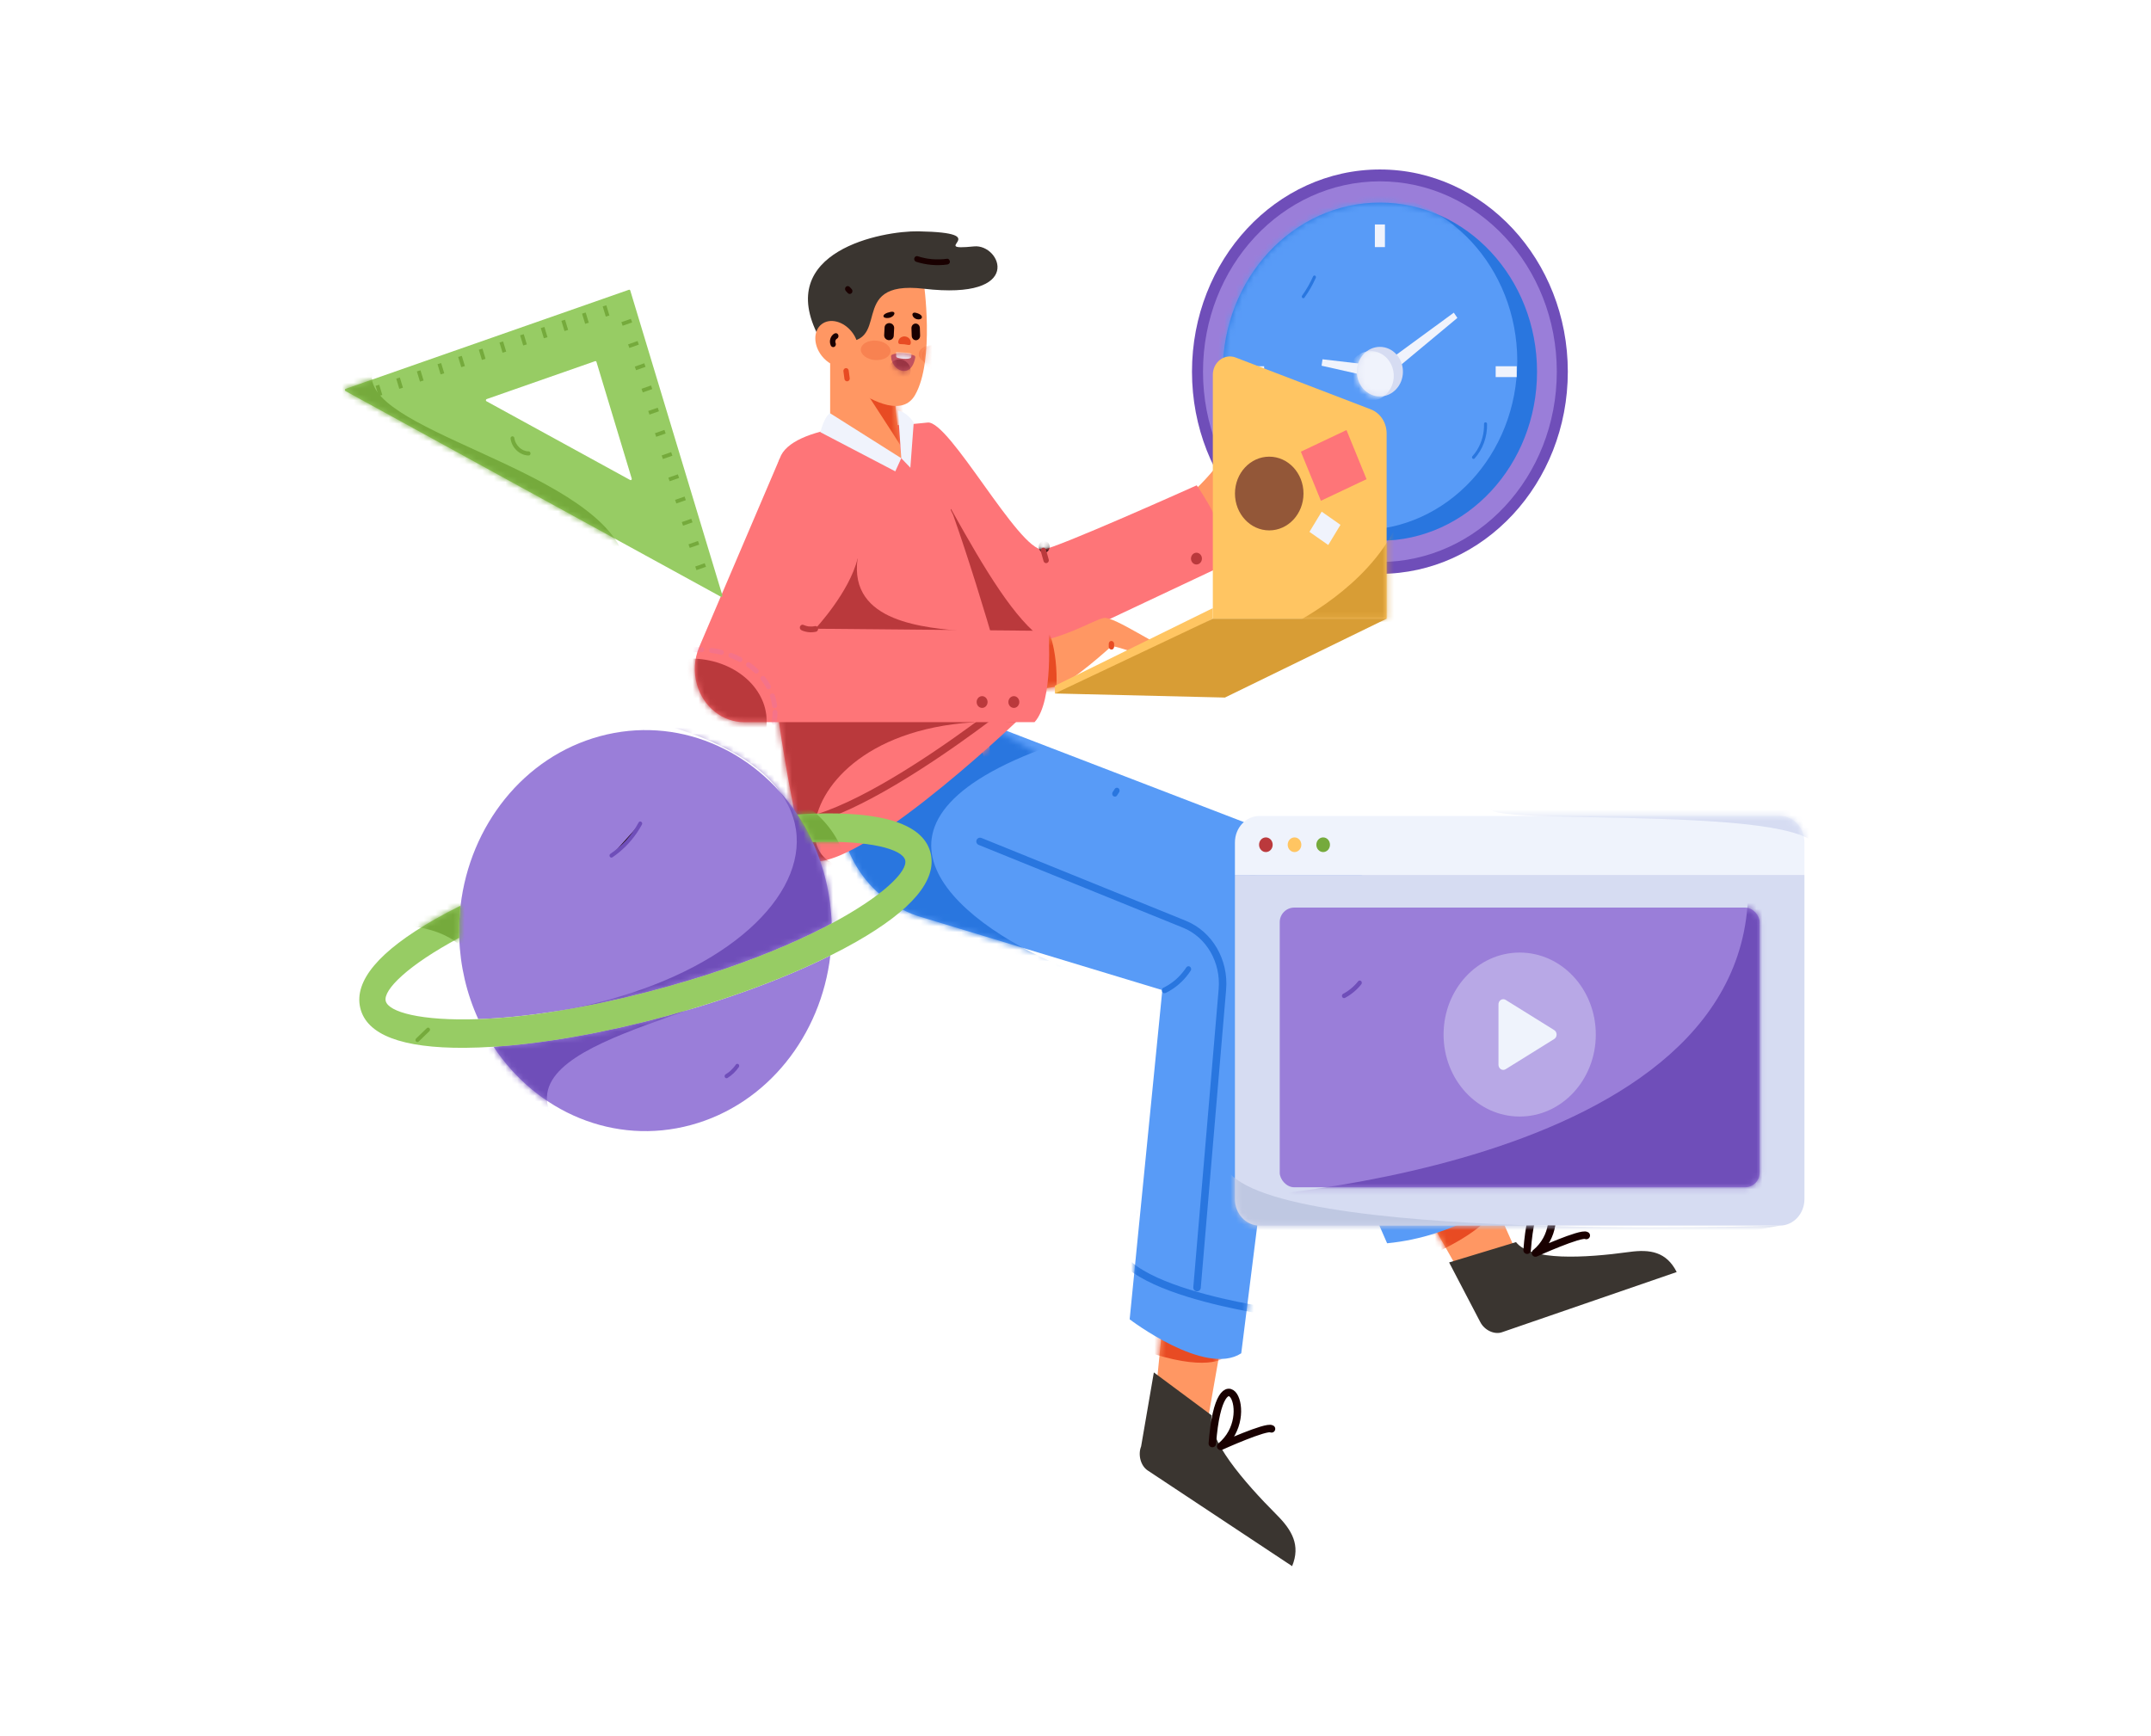<svg width="368" height="297" viewBox="0 0 368 297" fill="none" xmlns="http://www.w3.org/2000/svg">
<ellipse cx="236.078" cy="63.596" rx="32.149" ry="34.596" fill="#6F4EB9"/>
<ellipse cx="236.078" cy="63.596" rx="30.265" ry="32.567" fill="#9A7ED9"/>
<ellipse cx="236.078" cy="63.596" rx="26.883" ry="28.929" fill="#2976DF"/>
<mask id="mask0_207_62418" style="mask-type:alpha" maskUnits="userSpaceOnUse" x="209" y="34" width="54" height="59">
<ellipse cx="236.078" cy="63.596" rx="26.883" ry="28.929" fill="white"/>
</mask>
<g mask="url(#mask0_207_62418)">
<ellipse cx="232.697" cy="61.779" rx="26.883" ry="28.929" fill="#589BF7"/>
</g>
<path d="M226.098 62.577L226.26 61.477L236.361 62.656L236.043 64.818L226.098 62.577Z" fill="#F0F3FC"/>
<path d="M248.724 53.498L249.332 54.399L236.349 65.212L235.153 63.44L248.724 53.498Z" fill="#F0F3FC"/>
<rect x="235.217" y="38.408" width="1.722" height="3.874" fill="#F0F3FC"/>
<rect x="235.217" y="84.909" width="1.722" height="3.874" fill="#F0F3FC"/>
<rect x="255.885" y="62.669" width="3.6" height="1.853" fill="#F0F3FC"/>
<rect x="212.672" y="62.669" width="3.6" height="1.853" fill="#F0F3FC"/>
<ellipse cx="236.078" cy="63.595" rx="3.941" ry="4.241" fill="#D6DCF2"/>
<mask id="mask1_207_62418" style="mask-type:alpha" maskUnits="userSpaceOnUse" x="232" y="59" width="9" height="9">
<ellipse cx="236.078" cy="63.595" rx="3.941" ry="4.241" fill="white"/>
</mask>
<g mask="url(#mask1_207_62418)">
<ellipse cx="234.508" cy="64.315" rx="3.941" ry="4.241" fill="#F0F3FC"/>
</g>
<path d="M224.656 47.279C224.143 48.44 223.517 49.538 222.788 50.556C222.691 50.667 222.691 50.84 222.788 50.95C222.877 51.046 223.068 51.07 223.154 50.95C223.914 49.898 224.567 48.761 225.103 47.56C225.172 47.427 225.131 47.26 225.011 47.179C224.887 47.103 224.729 47.148 224.656 47.279H224.656Z" fill="#2976DF"/>
<path d="M253.892 72.535C253.934 74.13 253.513 75.7 252.687 77.025C252.457 77.394 252.196 77.74 251.907 78.058C251.675 78.316 252.04 78.71 252.273 78.453C253.697 76.871 254.467 74.737 254.409 72.535C254.399 72.178 253.881 72.176 253.892 72.535L253.892 72.535Z" fill="#2976DF"/>
<path d="M201.522 86.112C207.285 82.243 210.596 75.983 212.023 74.79C213.45 73.597 223.229 74.363 223.993 73.469C224.758 72.575 223.26 76.54 219.663 77.217C216.067 77.894 215.338 78.328 215.338 78.328C215.338 78.328 212.073 87.589 210.221 89.277C208.368 90.965 197.431 98.793 197.431 98.793L201.522 86.112Z" fill="#FF9763"/>
<path d="M204.736 83.044C204.736 83.044 210.954 91.714 209.65 96.588L170.97 114.822L142.024 73.721C142.024 73.721 155.271 72.687 158.705 72.302C162.397 71.887 174.265 94.216 178.406 94.034C180.475 93.943 204.736 83.044 204.736 83.044Z" fill="#FE7578"/>
<mask id="mask2_207_62418" style="mask-type:alpha" maskUnits="userSpaceOnUse" x="142" y="72" width="68" height="43">
<path fill-rule="evenodd" clip-rule="evenodd" d="M204.736 83.044C204.736 83.044 210.954 91.714 209.65 96.588L170.97 114.822L142.024 73.721C142.024 73.721 155.271 72.687 158.705 72.302C162.397 71.887 174.265 94.216 178.406 94.034C180.475 93.943 204.736 83.044 204.736 83.044Z" fill="white"/>
</mask>
<g mask="url(#mask2_207_62418)">
<path d="M162.696 87.073C174.611 108.463 182.512 120.056 195.317 103.872C200.392 97.456 182.512 120.056 182.512 120.056L154.618 116.328V109.715" fill="#BA393C"/>
<ellipse cx="178.643" cy="93.559" rx="0.936" ry="1.007" fill="#190000"/>
<ellipse cx="204.693" cy="95.583" rx="0.936" ry="1.007" fill="#BA393C"/>
</g>
<path d="M251.961 221.664L261.266 218.355L252.331 198.296L241.006 202.323L251.961 221.664Z" fill="#FF9763"/>
<mask id="mask3_207_62418" style="mask-type:alpha" maskUnits="userSpaceOnUse" x="241" y="198" width="21" height="24">
<path fill-rule="evenodd" clip-rule="evenodd" d="M251.961 221.664L261.266 218.355L252.331 198.296L241.006 202.323L251.961 221.664Z" fill="white"/>
</mask>
<g mask="url(#mask3_207_62418)">
<path d="M235.957 218.249C256.302 211.162 255.823 206.137 255.823 206.137L247.92 205.215L241.006 211.036" fill="#E84B23"/>
</g>
<path d="M286.855 217.661C285.095 214.175 282.276 213.742 278.78 214.221C271.063 215.279 261.885 215.788 259.366 212.54L247.92 216.018L253.26 226.24C253.99 227.638 255.681 228.417 256.981 227.955L286.855 217.661Z" fill="#3A3530"/>
<path d="M237.311 212.739C249.297 211.584 257.274 205.094 257.274 205.094L235.569 153.753C234.313 150.695 231.937 148.233 228.929 146.87L167.67 123.309L169.054 128.025L171.795 145.497L216.591 165.264L237.311 212.739Z" fill="#589BF7"/>
<mask id="mask4_207_62418" style="mask-type:alpha" maskUnits="userSpaceOnUse" x="167" y="123" width="91" height="90">
<path fill-rule="evenodd" clip-rule="evenodd" d="M237.311 212.739C249.297 211.584 257.274 205.094 257.274 205.094L235.569 153.753C234.313 150.695 231.937 148.233 228.929 146.87L167.67 123.309L169.054 128.025L171.795 145.497L216.591 165.264L237.311 212.739Z" fill="white"/>
</mask>
<g mask="url(#mask4_207_62418)">
<path d="M229.694 205.916C245.974 209.395 256.127 194.929 256.127 194.929" stroke="#2976DF" stroke-width="1.281" stroke-linecap="round" stroke-linejoin="round"/>
<path d="M245.066 201.765L225.374 158.568C224.762 157.226 223.685 156.195 222.375 155.696L173.453 137.064" stroke="#2976DF" stroke-width="1.281" stroke-linecap="round" stroke-linejoin="round"/>
<path d="M221.116 188.544C230.394 169.58 228.929 146.87 201.277 147.661C163.949 148.728 191.054 190.805 191.054 190.805H212.472" fill="#2976DF"/>
</g>
<path d="M197.329 242.49L205.842 247.491L210.187 222.767L199.956 215.844L197.329 242.49Z" fill="#FF9763"/>
<mask id="mask5_207_62418" style="mask-type:alpha" maskUnits="userSpaceOnUse" x="197" y="215" width="14" height="33">
<path fill-rule="evenodd" clip-rule="evenodd" d="M197.329 242.49L205.842 247.491L210.187 222.767L199.956 215.844L197.329 242.49Z" fill="white"/>
</mask>
<g mask="url(#mask5_207_62418)">
<path d="M192.919 230.08C205.319 235.079 209.051 232.536 209.051 232.536L202.189 226.79L193.1 227.486" fill="#E84B23"/>
</g>
<path d="M221.06 267.986C222.528 264.429 221.049 261.839 218.459 259.241C212.741 253.505 206.498 246.233 207.304 242.192L197.404 234.838L195.227 247.491C194.654 248.938 195.155 250.804 196.33 251.599L221.06 267.986Z" fill="#3A3530"/>
<path d="M193.266 225.75C193.266 225.75 206.172 235.601 212.356 231.565L221.016 162.456C221.642 157.716 219.289 152.951 215.104 150.488L167.67 123.309L145.63 128.035L144.23 133.882C141.949 143.413 147.482 153.413 156.849 156.689L198.854 169.424L193.266 225.75Z" fill="#589BF7"/>
<mask id="mask6_207_62418" style="mask-type:alpha" maskUnits="userSpaceOnUse" x="143" y="123" width="79" height="110">
<path fill-rule="evenodd" clip-rule="evenodd" d="M193.266 225.75C193.266 225.75 206.172 235.601 212.356 231.565L221.016 162.456C221.642 157.716 219.289 152.951 215.104 150.488L167.67 123.309L145.63 128.035L144.23 133.882C141.949 143.413 147.482 153.413 156.849 156.689L198.854 169.424L193.266 225.75Z" fill="white"/>
</mask>
<g mask="url(#mask6_207_62418)">
<path d="M181.683 126.95C142.585 140.002 162.802 157.488 181.683 165.376C200.564 173.264 138.626 174.023 138.626 174.023L131.764 149.917L153.019 133.783L170.227 118.986" fill="#2976DF"/>
<ellipse cx="222.15" cy="159.831" rx="7.487" ry="2.381" fill="#FF9763"/>
<path d="M193.985 207.381C180.372 219.187 217.045 224.351 217.045 224.351" stroke="#2976DF" stroke-width="1.281" stroke-linecap="round" stroke-linejoin="round"/>
<path d="M166.561 138.163C166.675 146.83 159.978 148.193 159.978 148.193L166.561 138.163Z" fill="#589BF7"/>
<path d="M167.67 143.976L202.642 158.15C206.888 159.871 209.544 164.431 209.13 169.293L204.793 220.314" stroke="#2976DF" stroke-width="1.281" stroke-linecap="round" stroke-linejoin="round"/>
</g>
<path d="M155.749 73.144C151.655 71.895 135.366 72.677 133.414 78.413C132.611 80.772 126.878 98.472 137.589 146.884C144.417 151.559 173.8 123.574 173.8 123.574C173.883 123.532 168.318 102.973 163.067 88.112" fill="#FE7578"/>
<mask id="mask7_207_62418" style="mask-type:alpha" maskUnits="userSpaceOnUse" x="131" y="72" width="43" height="76">
<path fill-rule="evenodd" clip-rule="evenodd" d="M155.749 73.144C151.655 71.895 135.366 72.677 133.414 78.413C132.611 80.772 126.878 98.472 137.589 146.884C144.417 151.559 173.8 123.574 173.8 123.574C173.883 123.532 168.318 102.973 163.067 88.112" fill="white"/>
</mask>
<g mask="url(#mask7_207_62418)">
<path d="M173.8 123.574C131.425 121.272 132.076 160.325 154.602 144.426C177.128 128.527 150.126 153.215 149.181 153.818C148.236 154.421 128.063 158.039 128.063 158.039L118.868 131.199C118.868 131.199 132.546 112.281 134.507 113.904C136.469 115.528 168.687 115.87 168.687 115.87" fill="#BA393C"/>
<path d="M169.284 133.035C171.553 123.391 154.193 78.406 154.193 78.406L169.284 133.035Z" fill="#FE7578"/>
<path d="M129.238 137.796C134.683 150.493 172.517 120.126 172.517 120.126" stroke="#BA393C" stroke-width="1.281" stroke-linecap="round" stroke-linejoin="round"/>
</g>
<path d="M146.716 95.583C145.199 106.631 158.393 107.389 165.303 108.047C172.214 108.704 156.335 108.62 163.09 108.864C169.844 109.108 152.597 113.905 152.597 113.905L135.366 112.304L137.251 97.743L146.716 95.583Z" fill="#BA393C"/>
<path d="M174.587 110.173C181.371 109.789 187.084 106.035 188.869 105.735C190.654 105.434 198.866 111.198 199.937 110.813C201.009 110.429 197.914 113.119 194.463 111.838C191.011 110.557 190.178 110.557 190.178 110.557C190.178 110.557 183.156 116.961 180.776 117.473C178.395 117.985 165.304 119.138 165.304 119.138L174.587 110.173Z" fill="#FF9763"/>
<mask id="mask8_207_62418" style="mask-type:alpha" maskUnits="userSpaceOnUse" x="165" y="105" width="36" height="15">
<path fill-rule="evenodd" clip-rule="evenodd" d="M174.587 110.173C181.371 109.789 187.084 106.035 188.869 105.735C190.654 105.434 198.866 111.198 199.937 110.813C201.009 110.429 197.914 113.119 194.463 111.838C191.011 110.557 190.178 110.557 190.178 110.557C190.178 110.557 183.156 116.961 180.776 117.473C178.395 117.985 165.304 119.138 165.304 119.138L174.587 110.173Z" fill="white"/>
</mask>
<g mask="url(#mask8_207_62418)">
<path d="M180.475 121.053C181.546 112.263 179.368 107.949 179.368 107.949L174.655 118.215L179.494 121.602" fill="#E84B23"/>
</g>
<path d="M146.716 95.583C145.309 101.364 139.487 107.582 139.487 107.582L179.368 107.949C179.368 107.949 180.32 119.987 176.988 123.573H127.327C123.624 123.573 120.351 120.981 119.25 117.176C118.64 115.067 118.763 112.791 119.597 110.773L133.414 78.413" fill="#FE7578"/>
<mask id="mask9_207_62418" style="mask-type:alpha" maskUnits="userSpaceOnUse" x="118" y="78" width="62" height="46">
<path fill-rule="evenodd" clip-rule="evenodd" d="M146.716 95.583C145.309 101.364 139.487 107.582 139.487 107.582L179.368 107.949C179.368 107.949 180.32 119.987 176.988 123.573H127.327C123.624 123.573 120.351 120.981 119.25 117.176C118.64 115.067 118.763 112.791 119.597 110.773L133.414 78.413" fill="white"/>
</mask>
<g mask="url(#mask9_207_62418)">
<ellipse cx="118.176" cy="123.412" rx="12.989" ry="10.722" fill="#BA393C"/>
<ellipse opacity="0.4" cx="119.603" cy="121.877" rx="12.989" ry="10.722" stroke="#EA71A2" stroke-width="0.854" stroke-linecap="round" stroke-linejoin="round" stroke-dasharray="1.71"/>
</g>
<path d="M184.612 118.107L180.475 118.663V117.342L207.495 104.056V105.865L184.612 118.107Z" fill="#FFC562"/>
<path d="M207.495 64.129V105.864H237.229V74.171C237.229 72.321 236.148 70.67 234.528 70.049L211.391 61.172C210.498 60.83 209.506 60.976 208.731 61.564C207.956 62.152 207.495 63.108 207.495 64.129H207.495Z" fill="#FFC562"/>
<mask id="mask10_207_62418" style="mask-type:alpha" maskUnits="userSpaceOnUse" x="207" y="60" width="31" height="46">
<path fill-rule="evenodd" clip-rule="evenodd" d="M207.495 64.129V105.864H237.229V74.171C237.229 72.321 236.148 70.67 234.528 70.049L211.391 61.172C210.498 60.83 209.506 60.976 208.731 61.564C207.956 62.152 207.495 63.108 207.495 64.129H207.495Z" fill="white"/>
</mask>
<g mask="url(#mask10_207_62418)">
<path d="M230.754 57.611C260.25 90.869 217.821 108.448 217.821 108.448L248.678 116.994L252.308 85.221L239.602 68.009" fill="#D89D35"/>
<ellipse cx="217.144" cy="84.448" rx="5.862" ry="6.308" fill="#935738"/>
<rect width="8.636" height="9.074" transform="matrix(0.904 -0.428 0.378 0.926 222.556 77.285)" fill="#FE7578"/>
<rect width="3.924" height="4.041" transform="matrix(0.819 0.574 -0.518 0.855 226.119 87.551)" fill="#F0F3FC"/>
</g>
<path d="M180.475 118.663L207.495 105.865H237.229L209.563 119.359L180.475 118.663Z" fill="#D89D35"/>
<path d="M154.193 78.406L152.818 66.116L142.024 57.611V73.721" fill="#FF9763"/>
<mask id="mask11_207_62418" style="mask-type:alpha" maskUnits="userSpaceOnUse" x="142" y="57" width="13" height="22">
<path fill-rule="evenodd" clip-rule="evenodd" d="M154.193 78.406L152.818 66.116L142.024 57.611V73.721" fill="white"/>
</mask>
<g mask="url(#mask11_207_62418)">
<path d="M155.676 78.825C152.483 73.558 144.753 61.949 144.753 61.949L154.728 67.674C154.728 67.674 157.039 81.072 155.676 78.825Z" fill="#E84B23"/>
</g>
<path d="M141.408 59.32L140.074 50.738L158.031 48.235C158.031 48.235 159.972 61.663 156.543 67.606C154.464 71.209 149.575 68.886 146.046 66.499" fill="#FF9763"/>
<mask id="mask12_207_62418" style="mask-type:alpha" maskUnits="userSpaceOnUse" x="140" y="48" width="19" height="22">
<path fill-rule="evenodd" clip-rule="evenodd" d="M141.408 59.32L140.074 50.738L158.031 48.235C158.031 48.235 159.972 61.663 156.543 67.606C154.464 71.209 149.575 68.886 146.046 66.499" fill="white"/>
</mask>
<g mask="url(#mask12_207_62418)">
<ellipse opacity="0.27" rx="2.168" ry="2.771" transform="matrix(0.338 -0.941 0.923 0.384 160.439 61.361)" fill="#E84B23"/>
<ellipse opacity="0.27" rx="1.662" ry="2.544" transform="matrix(0.067 -0.998 0.997 0.077 149.813 59.947)" fill="#E84B23"/>
<ellipse opacity="0.27" rx="1.662" ry="2.544" transform="matrix(0.067 -0.998 0.997 0.077 159.725 60.725)" fill="#E84B23"/>
<path d="M156.727 58.217C156.536 58.225 156.351 58.151 156.211 58.012C156.071 57.872 155.988 57.679 155.981 57.473L155.934 56.167C155.927 55.962 155.995 55.762 156.125 55.611C156.255 55.461 156.435 55.372 156.625 55.364C156.816 55.356 157.002 55.43 157.142 55.569C157.282 55.709 157.364 55.902 157.372 56.108L157.418 57.414C157.434 57.841 157.124 58.201 156.727 58.217L156.727 58.217Z" fill="#190000"/>
<path d="M152.043 58.202C152.495 58.233 152.881 57.906 152.904 57.47L152.974 56.138C152.997 55.702 152.649 55.323 152.197 55.291C151.744 55.259 151.359 55.587 151.336 56.022L151.266 57.355C151.243 57.791 151.591 58.17 152.043 58.202Z" fill="#190000"/>
<path d="M156.739 53.533C158.223 53.933 157.85 54.81 156.907 54.625C155.965 54.44 155.77 53.272 156.739 53.533Z" fill="#190000"/>
<path d="M152.348 53.373C150.652 53.725 150.943 54.559 152.019 54.406C153.096 54.253 153.455 53.143 152.348 53.373Z" fill="#190000"/>
<path d="M153.682 58.464C153.631 59.02 154.131 58.85 154.723 58.913C155.315 58.976 155.775 59.247 155.826 58.691C155.877 58.136 155.438 57.634 154.846 57.571C154.254 57.508 153.733 57.908 153.682 58.464Z" fill="#E84B23"/>
<path d="M156.587 61.173C155.87 65.054 152.48 63.385 152.445 60.967C152.445 60.842 152.518 60.73 152.627 60.688C153.088 60.501 154.426 60.112 156.4 60.828C156.533 60.877 156.613 61.024 156.587 61.173Z" fill="#C1525F"/>
<mask id="mask13_207_62418" style="mask-type:alpha" maskUnits="userSpaceOnUse" x="152" y="60" width="5" height="4">
<path fill-rule="evenodd" clip-rule="evenodd" d="M156.587 61.173C155.87 65.054 152.48 63.385 152.445 60.967C152.445 60.842 152.518 60.73 152.627 60.688C153.088 60.501 154.426 60.112 156.4 60.828C156.533 60.877 156.613 61.024 156.587 61.173Z" fill="white"/>
</mask>
<g mask="url(#mask13_207_62418)">
<ellipse rx="1.756" ry="1.86" transform="matrix(0.318 -0.948 0.932 0.362 153.977 63.285)" fill="#993443"/>
<path d="M155.96 60.538C155.951 60.795 155.916 61.144 155.852 61.205C155.455 61.583 153.598 61.341 153.351 61.108C153.282 61.043 153.299 60.213 153.299 60.213L155.681 60.388" fill="#F0F3FC"/>
</g>
</g>
<path d="M143.036 58.408C153.397 59.669 144.269 47.794 158.031 49.403C175.452 51.438 171.188 41.698 166.645 42.162C158.268 43.017 170.754 39.821 157.106 39.583C151.024 39.477 132.336 42.941 140.074 57.611C143.011 63.18 142.744 60.98 143.036 58.408Z" fill="#3A3530"/>
<path d="M146.584 58.325C146.386 57.771 146.102 57.257 145.744 56.805C144.292 54.952 141.961 54.367 140.539 55.498C139.116 56.628 139.14 59.047 140.593 60.9C141.52 62.083 142.805 62.749 143.983 62.782" fill="#FF9763"/>
<path d="M140.355 73.957C140.355 73.957 141.015 71.241 142.024 70.715L154.193 78.406L153.17 80.655L140.355 73.957Z" fill="#F0F3FC"/>
<path d="M155.749 80.033L154.193 78.406L153.631 70.261C155.186 70.481 156.323 72.296 156.323 72.296L155.749 80.033Z" fill="#F0F3FC"/>
<ellipse cx="173.453" cy="120.125" rx="0.936" ry="1.007" fill="#BA393C"/>
<ellipse cx="168.022" cy="120.125" rx="0.936" ry="1.007" fill="#BA393C"/>
<path d="M142.762 57.074C142.416 57.239 142.175 57.596 142.056 57.971C141.935 58.363 141.97 58.791 142.152 59.154C142.282 59.387 142.561 59.466 142.78 59.331C142.994 59.19 143.067 58.892 142.945 58.656C142.931 58.629 142.919 58.603 142.908 58.575L142.954 58.693C142.925 58.617 142.905 58.536 142.894 58.455L142.91 58.586C142.9 58.497 142.9 58.408 142.91 58.32L142.894 58.451C142.906 58.35 142.931 58.252 142.967 58.158L142.921 58.276C142.956 58.189 143.001 58.106 143.055 58.031L142.983 58.131C143.031 58.066 143.086 58.008 143.147 57.957L143.054 58.034C143.107 57.991 143.164 57.955 143.225 57.926C143.328 57.861 143.404 57.755 143.435 57.631C143.467 57.503 143.451 57.366 143.389 57.251C143.328 57.14 143.23 57.059 143.115 57.024C142.995 56.996 142.871 57.014 142.762 57.074L142.762 57.074Z" fill="#190000"/>
<path d="M144.711 49.791L145.051 50.158C145.233 50.343 145.518 50.343 145.7 50.158L145.772 50.058C145.813 49.982 145.834 49.896 145.834 49.809L145.818 49.677C145.797 49.595 145.756 49.52 145.7 49.46L145.359 49.093C145.178 48.908 144.893 48.908 144.711 49.093L144.639 49.193C144.598 49.269 144.576 49.355 144.576 49.442L144.593 49.574C144.614 49.656 144.655 49.731 144.711 49.791Z" fill="#190000"/>
<path d="M156.739 44.793C158.461 45.342 160.27 45.502 162.051 45.262C162.288 45.23 162.522 45.058 162.51 44.768C162.5 44.529 162.306 44.24 162.051 44.275C161.191 44.393 160.321 44.416 159.456 44.343C159.24 44.324 159.024 44.3 158.809 44.27C158.908 44.284 158.734 44.258 158.717 44.255C158.674 44.248 158.631 44.241 158.588 44.234C158.474 44.214 158.36 44.193 158.247 44.17C157.82 44.084 157.399 43.974 156.983 43.841C156.739 43.77 156.488 43.924 156.421 44.186C156.354 44.449 156.496 44.72 156.739 44.793H156.739Z" fill="#190000"/>
<path d="M137.173 107.869C137.954 108.204 138.811 108.281 139.633 108.088C139.876 108.014 140.018 107.743 139.953 107.481C139.881 107.222 139.632 107.07 139.389 107.136C139.337 107.148 139.285 107.159 139.233 107.168C139.219 107.171 139.088 107.19 139.198 107.175C139.106 107.187 139.014 107.197 138.922 107.202C138.744 107.211 138.565 107.207 138.387 107.19C138.365 107.188 138.222 107.169 138.332 107.185C138.293 107.179 138.254 107.173 138.214 107.166C138.123 107.149 138.033 107.128 137.943 107.104C137.764 107.055 137.588 106.993 137.417 106.917C137.194 106.818 136.903 107.023 136.852 107.261C136.792 107.549 136.934 107.763 137.173 107.869Z" fill="#BA393C"/>
<path d="M178.062 94.336L178.532 95.997C178.576 96.167 178.701 96.299 178.859 96.343C179.018 96.388 179.186 96.338 179.302 96.212C179.417 96.087 179.461 95.904 179.417 95.734L178.946 94.073C178.878 93.811 178.626 93.658 178.383 93.731C178.139 93.803 177.996 94.073 178.062 94.336Z" fill="#BA393C"/>
<path d="M199.46 169.89C200.776 169.246 201.953 168.316 202.918 167.159C203.206 166.812 203.474 166.448 203.722 166.068C203.861 165.857 203.764 165.51 203.557 165.393C203.338 165.263 203.062 165.341 202.93 165.57C202.883 165.641 202.836 165.712 202.788 165.782C202.762 165.82 202.735 165.857 202.709 165.895C202.704 165.901 202.666 165.955 202.7 165.908C202.738 165.855 202.674 165.943 202.666 165.953C202.562 166.095 202.455 166.234 202.344 166.37C202.114 166.653 201.871 166.922 201.615 167.177C201.492 167.3 201.366 167.42 201.237 167.536C201.17 167.596 201.103 167.655 201.034 167.714C201.005 167.739 200.976 167.764 200.946 167.789C201.02 167.726 200.917 167.812 200.891 167.833C200.303 168.308 199.668 168.712 198.997 169.037C198.778 169.144 198.708 169.505 198.833 169.713C198.979 169.956 199.226 170.004 199.46 169.89H199.46Z" fill="#2976DF"/>
<path d="M261.266 213.92C262.537 196.943 269.312 208.981 262.691 214.407C262.691 214.407 270.535 210.86 271.386 211.409" stroke="#190000" stroke-width="1.281" stroke-linecap="round" stroke-linejoin="round"/>
<path d="M207.412 247.004C208.683 230.027 215.458 242.065 208.837 247.491C208.837 247.491 216.681 243.944 217.532 244.494" stroke="#190000" stroke-width="1.281" stroke-linecap="round" stroke-linejoin="round"/>
<path d="M144.305 63.609L144.478 64.891C144.51 65.015 144.585 65.121 144.689 65.186C144.794 65.252 144.919 65.27 145.037 65.237C145.154 65.204 145.255 65.122 145.316 65.008L145.363 64.891C145.385 64.805 145.385 64.714 145.363 64.628L145.19 63.347C145.158 63.223 145.082 63.117 144.979 63.052C144.874 62.986 144.749 62.967 144.631 63C144.513 63.034 144.413 63.116 144.351 63.229L144.305 63.347C144.283 63.433 144.283 63.523 144.305 63.609Z" fill="#E84B23"/>
<path d="M190.605 110.658V110.17C190.599 109.9 190.397 109.683 190.147 109.676L190.025 109.694C189.948 109.716 189.878 109.76 189.822 109.82C189.738 109.914 189.69 110.039 189.688 110.17V110.658C189.695 110.927 189.896 111.144 190.147 111.151L190.269 111.134C190.345 111.111 190.415 111.067 190.471 111.007C190.555 110.913 190.603 110.788 190.605 110.658Z" fill="#E84B23"/>
<path d="M190.69 135.031L190.34 135.573C190.307 135.628 190.288 135.692 190.285 135.757C190.263 135.953 190.349 136.145 190.504 136.249C190.611 136.315 190.739 136.333 190.858 136.299L190.967 136.249C191.035 136.206 191.092 136.145 191.132 136.072L191.482 135.53C191.515 135.475 191.534 135.411 191.536 135.346C191.558 135.15 191.473 134.958 191.317 134.854C191.21 134.787 191.083 134.77 190.964 134.804L190.854 134.854C190.786 134.897 190.73 134.958 190.69 135.031Z" fill="#2976DF"/>
<path fill-rule="evenodd" clip-rule="evenodd" d="M107.828 49.712L123.583 101.862C123.607 101.94 123.584 102.025 123.527 102.078C123.469 102.131 123.387 102.141 123.32 102.104L59.102 66.909C59.035 66.872 58.995 66.794 59.001 66.713C59.007 66.632 59.057 66.562 59.13 66.537L107.592 49.583C107.69 49.548 107.796 49.606 107.828 49.712ZM83.23 68.662L107.814 82.136C107.882 82.173 107.964 82.162 108.021 82.109C108.079 82.056 108.101 81.971 108.078 81.894L102.046 61.929C102.014 61.823 101.908 61.765 101.81 61.799L83.257 68.29C83.185 68.315 83.134 68.385 83.128 68.466C83.122 68.547 83.162 68.624 83.23 68.662Z" fill="#97CC64"/>
<mask id="mask14_207_62418" style="mask-type:alpha" maskUnits="userSpaceOnUse" x="59" y="49" width="65" height="54">
<path fill-rule="evenodd" clip-rule="evenodd" d="M123.583 101.862L107.828 49.712C107.796 49.606 107.69 49.548 107.592 49.583L59.13 66.537C59.057 66.562 59.007 66.632 59.001 66.713C58.995 66.794 59.035 66.872 59.102 66.909L123.32 102.104C123.387 102.141 123.469 102.131 123.527 102.078C123.584 102.025 123.607 101.94 123.583 101.862ZM107.814 82.136L83.23 68.662C83.162 68.624 83.122 68.547 83.128 68.466C83.134 68.385 83.185 68.315 83.257 68.29L101.81 61.799C101.908 61.765 102.014 61.823 102.046 61.929L108.078 81.894C108.101 81.971 108.079 82.056 108.021 82.109C107.964 82.162 107.882 82.173 107.814 82.136Z" fill="white"/>
</mask>
<g mask="url(#mask14_207_62418)">
<path d="M64.83 61.495C56.307 72.03 95.268 78.184 105.151 92.147C115.035 106.109 60.151 86.588 60.151 86.588L56.922 64.33" fill="#75AA3C"/>
</g>
<path d="M108.037 54.863L106.415 55.431" stroke="#75AA3C" stroke-width="0.65"/>
<path d="M109.186 58.664L107.564 59.232" stroke="#75AA3C" stroke-width="0.65"/>
<path d="M112.631 70.068L111.009 70.636" stroke="#75AA3C" stroke-width="0.65"/>
<path d="M113.78 73.87L112.157 74.437" stroke="#75AA3C" stroke-width="0.65"/>
<path d="M110.334 62.466L108.712 63.033" stroke="#75AA3C" stroke-width="0.65"/>
<path d="M111.483 66.267L109.86 66.835" stroke="#75AA3C" stroke-width="0.65"/>
<path d="M116.076 81.472L114.454 82.04" stroke="#75AA3C" stroke-width="0.65"/>
<path d="M118.373 89.075L116.751 89.642" stroke="#75AA3C" stroke-width="0.65"/>
<path d="M114.928 77.671L113.306 78.239" stroke="#75AA3C" stroke-width="0.65"/>
<path d="M117.225 85.274L115.603 85.841" stroke="#75AA3C" stroke-width="0.65"/>
<path d="M119.522 92.876L117.899 93.444" stroke="#75AA3C" stroke-width="0.65"/>
<path d="M120.67 96.677L119.048 97.245" stroke="#75AA3C" stroke-width="0.65"/>
<path d="M64.566 65.928L65.094 67.674" stroke="#75AA3C" stroke-width="0.65"/>
<path d="M68.099 64.693L68.626 66.439" stroke="#75AA3C" stroke-width="0.65"/>
<path d="M78.696 60.985L79.224 62.731" stroke="#75AA3C" stroke-width="0.65"/>
<path d="M82.229 59.749L82.756 61.495" stroke="#75AA3C" stroke-width="0.65"/>
<path d="M71.631 63.457L72.159 65.203" stroke="#75AA3C" stroke-width="0.65"/>
<path d="M75.164 62.221L75.691 63.967" stroke="#75AA3C" stroke-width="0.65"/>
<path d="M89.294 57.278L89.821 59.024" stroke="#75AA3C" stroke-width="0.65"/>
<path d="M96.359 54.806L96.886 56.552" stroke="#75AA3C" stroke-width="0.65"/>
<path d="M85.761 58.514L86.289 60.26" stroke="#75AA3C" stroke-width="0.65"/>
<path d="M92.826 56.042L93.354 57.788" stroke="#75AA3C" stroke-width="0.65"/>
<path d="M99.891 53.571L100.419 55.316" stroke="#75AA3C" stroke-width="0.65"/>
<path d="M103.424 52.335L103.951 54.08" stroke="#75AA3C" stroke-width="0.65"/>
<path d="M87.357 75.101C87.58 76.677 88.967 77.925 90.437 77.941C90.618 77.941 90.765 77.783 90.765 77.588C90.765 77.393 90.618 77.235 90.437 77.235C90.35 77.234 90.264 77.228 90.177 77.22C90.074 77.21 90.237 77.233 90.135 77.214C90.093 77.206 90.05 77.198 90.008 77.188C89.86 77.153 89.715 77.106 89.573 77.048C89.537 77.032 89.533 77.031 89.562 77.044C89.542 77.034 89.522 77.025 89.502 77.015C89.463 76.996 89.424 76.975 89.386 76.954C89.318 76.916 89.252 76.876 89.187 76.833C89.123 76.79 89.059 76.745 88.998 76.697C88.98 76.683 88.963 76.669 88.946 76.655C88.969 76.674 88.965 76.671 88.935 76.645C88.906 76.618 88.876 76.593 88.848 76.566C88.619 76.359 88.427 76.109 88.282 75.829C88.241 75.753 88.204 75.675 88.17 75.596C88.166 75.588 88.13 75.498 88.151 75.552C88.135 75.51 88.12 75.466 88.105 75.422C88.052 75.257 88.013 75.086 87.989 74.913C87.962 74.725 87.742 74.621 87.586 74.667C87.399 74.722 87.33 74.912 87.357 75.1L87.357 75.101Z" fill="#75AA3C"/>
<path d="M142.286 158.009C142.124 153.174 141.014 148.43 139.03 144.088C138.277 142.44 137.401 140.86 136.41 139.363C129.017 128.178 115.761 122.418 102.646 125.97C89.531 129.522 80.388 141.348 78.797 154.967C78.582 156.79 78.505 158.628 78.567 160.464C78.73 165.299 79.839 170.043 81.823 174.385C89.604 174.116 100.054 172.655 112.76 169.214C125.466 165.773 135.314 161.736 142.286 158.009Z" fill="#9A7ED9"/>
<mask id="mask15_207_62418" style="mask-type:alpha" maskUnits="userSpaceOnUse" x="78" y="124" width="65" height="51">
<path fill-rule="evenodd" clip-rule="evenodd" d="M142.286 158.009C142.124 153.174 141.014 148.43 139.03 144.088C138.277 142.44 137.401 140.86 136.41 139.363C129.017 128.178 115.761 122.418 102.646 125.97C89.531 129.522 80.388 141.348 78.797 154.967C78.582 156.79 78.505 158.628 78.567 160.464C78.73 165.299 79.839 170.043 81.823 174.385C89.604 174.116 100.054 172.655 112.76 169.214C125.466 165.773 135.314 161.736 142.286 158.009Z" fill="white"/>
</mask>
<g mask="url(#mask15_207_62418)">
<path d="M89.906 120.315C157.756 124.638 143.825 164.683 95.445 172.989C47.064 181.295 159.385 167.508 159.385 167.508L157.551 127.761L106.1 117.008L92.366 124.474" fill="#6F4EB9"/>
</g>
<path d="M84.443 179.11C91.836 190.296 105.092 196.056 118.207 192.504C131.323 188.952 140.466 177.126 142.057 163.506C134.205 167.42 124.396 171.048 113.857 173.902C103.318 176.757 93.081 178.558 84.443 179.11Z" fill="#9A7ED9"/>
<mask id="mask16_207_62418" style="mask-type:alpha" maskUnits="userSpaceOnUse" x="84" y="163" width="59" height="31">
<path fill-rule="evenodd" clip-rule="evenodd" d="M84.443 179.11C91.836 190.296 105.092 196.056 118.207 192.504C131.323 188.952 140.466 177.126 142.057 163.506C134.205 167.42 124.396 171.048 113.857 173.902C103.318 176.757 93.081 178.558 84.443 179.11Z" fill="white"/>
</mask>
<g mask="url(#mask16_207_62418)">
<path d="M98.957 196.69C79.514 179.294 117.611 175.735 134.624 165.655C151.638 155.575 68.568 173.165 68.568 173.165L83.584 192.412" fill="#6F4EB9"/>
</g>
<path d="M159.222 146.021C158.145 141.415 152.128 139.112 141.34 139.179C139.768 139.189 138.117 139.254 136.41 139.363C137.401 140.86 138.277 142.44 139.03 144.088C148.857 143.749 154.423 145.311 154.865 147.201C155.307 149.091 151.092 153.303 142.286 158.009C135.314 161.736 125.466 165.772 112.76 169.214C100.054 172.655 89.604 174.116 81.823 174.385C71.996 174.725 66.43 173.162 65.988 171.273C65.546 169.383 69.761 165.171 78.567 160.464C78.505 158.628 78.582 156.79 78.797 154.967C77.245 155.741 75.762 156.524 74.374 157.317C64.841 162.753 60.554 167.846 61.631 172.452C62.708 177.059 68.725 179.361 79.514 179.294C81.086 179.284 82.736 179.219 84.443 179.11C93.081 178.558 103.318 176.757 113.857 173.902C124.396 171.048 134.205 167.42 142.057 163.506C143.609 162.733 145.091 161.949 146.48 161.157C156.013 155.72 160.3 150.627 159.222 146.021Z" fill="#97CC64"/>
<mask id="mask17_207_62418" style="mask-type:alpha" maskUnits="userSpaceOnUse" x="61" y="139" width="99" height="41">
<path fill-rule="evenodd" clip-rule="evenodd" d="M159.222 146.021C158.145 141.415 152.128 139.112 141.34 139.179C139.768 139.189 138.117 139.254 136.41 139.363C137.401 140.86 138.277 142.44 139.03 144.088C148.857 143.749 154.423 145.311 154.865 147.201C155.307 149.091 151.092 153.303 142.286 158.009C135.314 161.736 125.466 165.772 112.76 169.214C100.054 172.655 89.604 174.116 81.823 174.385C71.996 174.725 66.43 173.162 65.988 171.273C65.546 169.383 69.761 165.171 78.567 160.464C78.505 158.628 78.582 156.79 78.797 154.967C77.245 155.741 75.762 156.524 74.374 157.317C64.841 162.753 60.554 167.846 61.631 172.452C62.708 177.059 68.725 179.361 79.514 179.294C81.086 179.284 82.736 179.219 84.443 179.11C93.081 178.558 103.318 176.757 113.857 173.902C124.396 171.048 134.205 167.42 142.057 163.506C143.609 162.733 145.091 161.949 146.48 161.157C156.013 155.72 160.3 150.627 159.222 146.021Z" fill="white"/>
</mask>
<g mask="url(#mask17_207_62418)">
<path d="M54.239 159.237C84.166 154.164 81.297 168.629 81.297 168.629L88.676 150.664L76.787 148.014" fill="#75AA3C"/>
<path d="M128.238 134.319C143.202 136.517 144.842 148.014 144.842 148.014L132.133 150.664L128.033 146.443" fill="#75AA3C"/>
</g>
<path d="M109.542 140.913C108.331 143.143 106.636 145.025 104.603 146.397L109.542 140.913Z" fill="#190000"/>
<path d="M109.259 140.735C108.081 142.916 106.425 144.756 104.437 146.093C104.281 146.191 104.228 146.407 104.32 146.575C104.411 146.743 104.612 146.8 104.768 146.702C106.392 145.602 107.811 144.184 108.95 142.522C109.265 142.062 109.557 141.584 109.825 141.091C110.038 140.698 109.472 140.343 109.259 140.735L109.259 140.735Z" fill="#6F4EB9"/>
<path d="M126.141 182.38C125.652 183.104 125.023 183.706 124.297 184.145L126.141 182.38Z" fill="#190000"/>
<path d="M125.859 182.201C125.828 182.246 125.798 182.29 125.767 182.334C125.795 182.295 125.764 182.337 125.752 182.354C125.736 182.375 125.72 182.396 125.703 182.418C125.638 182.503 125.571 182.586 125.502 182.667C125.368 182.826 125.225 182.977 125.076 183.12C125.004 183.189 124.929 183.257 124.853 183.323C124.834 183.34 124.813 183.357 124.793 183.374C124.766 183.397 124.821 183.352 124.774 183.389C124.733 183.422 124.692 183.455 124.65 183.487C124.484 183.614 124.311 183.733 124.132 183.841C124.031 183.904 123.969 184.021 123.97 184.147C123.97 184.273 124.033 184.389 124.135 184.451C124.237 184.514 124.362 184.513 124.463 184.45C125.235 183.977 125.903 183.331 126.424 182.557C126.515 182.389 126.463 182.174 126.307 182.075C126.15 181.982 125.953 182.038 125.859 182.202V182.201Z" fill="#6F4EB9"/>
<path d="M73.242 176.187L71.406 177.962L73.242 176.187Z" fill="#190000"/>
<path d="M73.011 175.938L71.174 177.713C71.048 177.851 71.048 178.073 71.174 178.211C71.304 178.345 71.508 178.345 71.638 178.211L73.474 176.436C73.601 176.298 73.601 176.076 73.474 175.938C73.344 175.804 73.14 175.804 73.011 175.938Z" fill="#75AA3C"/>
<path d="M308.71 144.151C308.71 141.648 306.825 139.62 304.499 139.62H215.486C213.16 139.62 211.275 141.648 211.275 144.151V149.709H308.71V144.151Z" fill="#EFF3FC"/>
<mask id="mask18_207_62418" style="mask-type:alpha" maskUnits="userSpaceOnUse" x="211" y="139" width="98" height="11">
<path fill-rule="evenodd" clip-rule="evenodd" d="M308.71 144.151C308.71 141.648 306.825 139.62 304.499 139.62H215.486C213.16 139.62 211.275 141.648 211.275 144.151V149.709H308.71V144.151Z" fill="white"/>
</mask>
<g mask="url(#mask18_207_62418)">
<path d="M257.37 137.06C241.332 142.408 311.584 136.55 311.132 145.799C310.68 155.048 309.776 131.956 309.776 131.956L274.989 132.928" fill="#D6DCF2"/>
</g>
<path d="M211.275 149.709V205.181C211.275 207.683 213.16 209.712 215.486 209.712H304.499C306.825 209.712 308.71 207.683 308.71 205.181V149.709H211.275Z" fill="#D6DCF2"/>
<mask id="mask19_207_62418" style="mask-type:alpha" maskUnits="userSpaceOnUse" x="211" y="149" width="98" height="61">
<path fill-rule="evenodd" clip-rule="evenodd" d="M211.275 149.709V205.181C211.275 207.683 213.16 209.712 215.486 209.712H304.499C306.825 209.712 308.71 207.683 308.71 205.181V149.709H211.275Z" fill="white"/>
</mask>
<g mask="url(#mask19_207_62418)">
<path d="M209.256 198.044C208.917 213.022 304.499 209.712 304.499 209.712L212.644 227.607L198.074 217.033" fill="#BFC8E2"/>
</g>
<ellipse cx="216.569" cy="144.544" rx="1.166" ry="1.255" fill="#BB393C"/>
<ellipse cx="221.47" cy="144.544" rx="1.166" ry="1.255" fill="#FFC562"/>
<ellipse cx="226.37" cy="144.544" rx="1.166" ry="1.255" fill="#75AA3C"/>
<rect x="218.941" y="155.298" width="82.103" height="47.861" rx="2.491" fill="#9A7ED9"/>
<mask id="mask20_207_62418" style="mask-type:alpha" maskUnits="userSpaceOnUse" x="218" y="155" width="84" height="49">
<rect x="218.941" y="155.298" width="82.103" height="47.861" rx="2.491" fill="white"/>
</mask>
<g mask="url(#mask20_207_62418)">
<path d="M299.047 150.446C301.044 201.262 207.9 205.22 207.9 205.22L313.278 223.231L320.164 174.666" fill="#6F4EB9"/>
</g>
<ellipse opacity="0.36" cx="259.993" cy="177.023" rx="13.022" ry="14.03" fill="#EFF3FC"/>
<path d="M256.365 177.023V171.854C256.364 171.54 256.52 171.25 256.772 171.092C257.025 170.935 257.336 170.935 257.589 171.092L261.744 173.677L265.899 176.262C266.152 176.419 266.308 176.709 266.308 177.023C266.308 177.337 266.152 177.628 265.899 177.785L261.744 180.37L257.589 182.954C257.336 183.111 257.025 183.111 256.772 182.954C256.52 182.797 256.364 182.507 256.365 182.193V177.023Z" fill="#EFF3FC"/>
<path d="M232.371 167.891C231.65 168.803 230.761 169.544 229.761 170.068C229.59 170.177 229.532 170.414 229.632 170.6C229.735 170.78 229.953 170.842 230.126 170.739C231.178 170.179 232.115 169.398 232.882 168.441C233.019 168.287 233.019 168.045 232.882 167.891C232.746 167.758 232.503 167.727 232.371 167.891L232.371 167.891Z" fill="#6F4EB9"/>
<path d="M292.513 194.052L290.48 194.781C290.288 194.838 290.175 195.052 290.228 195.259C290.281 195.466 290.48 195.587 290.672 195.53L292.705 194.801C292.83 194.764 292.927 194.659 292.96 194.524C292.993 194.39 292.956 194.246 292.864 194.149C292.771 194.051 292.638 194.014 292.513 194.052Z" fill="#6F4EB9"/>
</svg>
